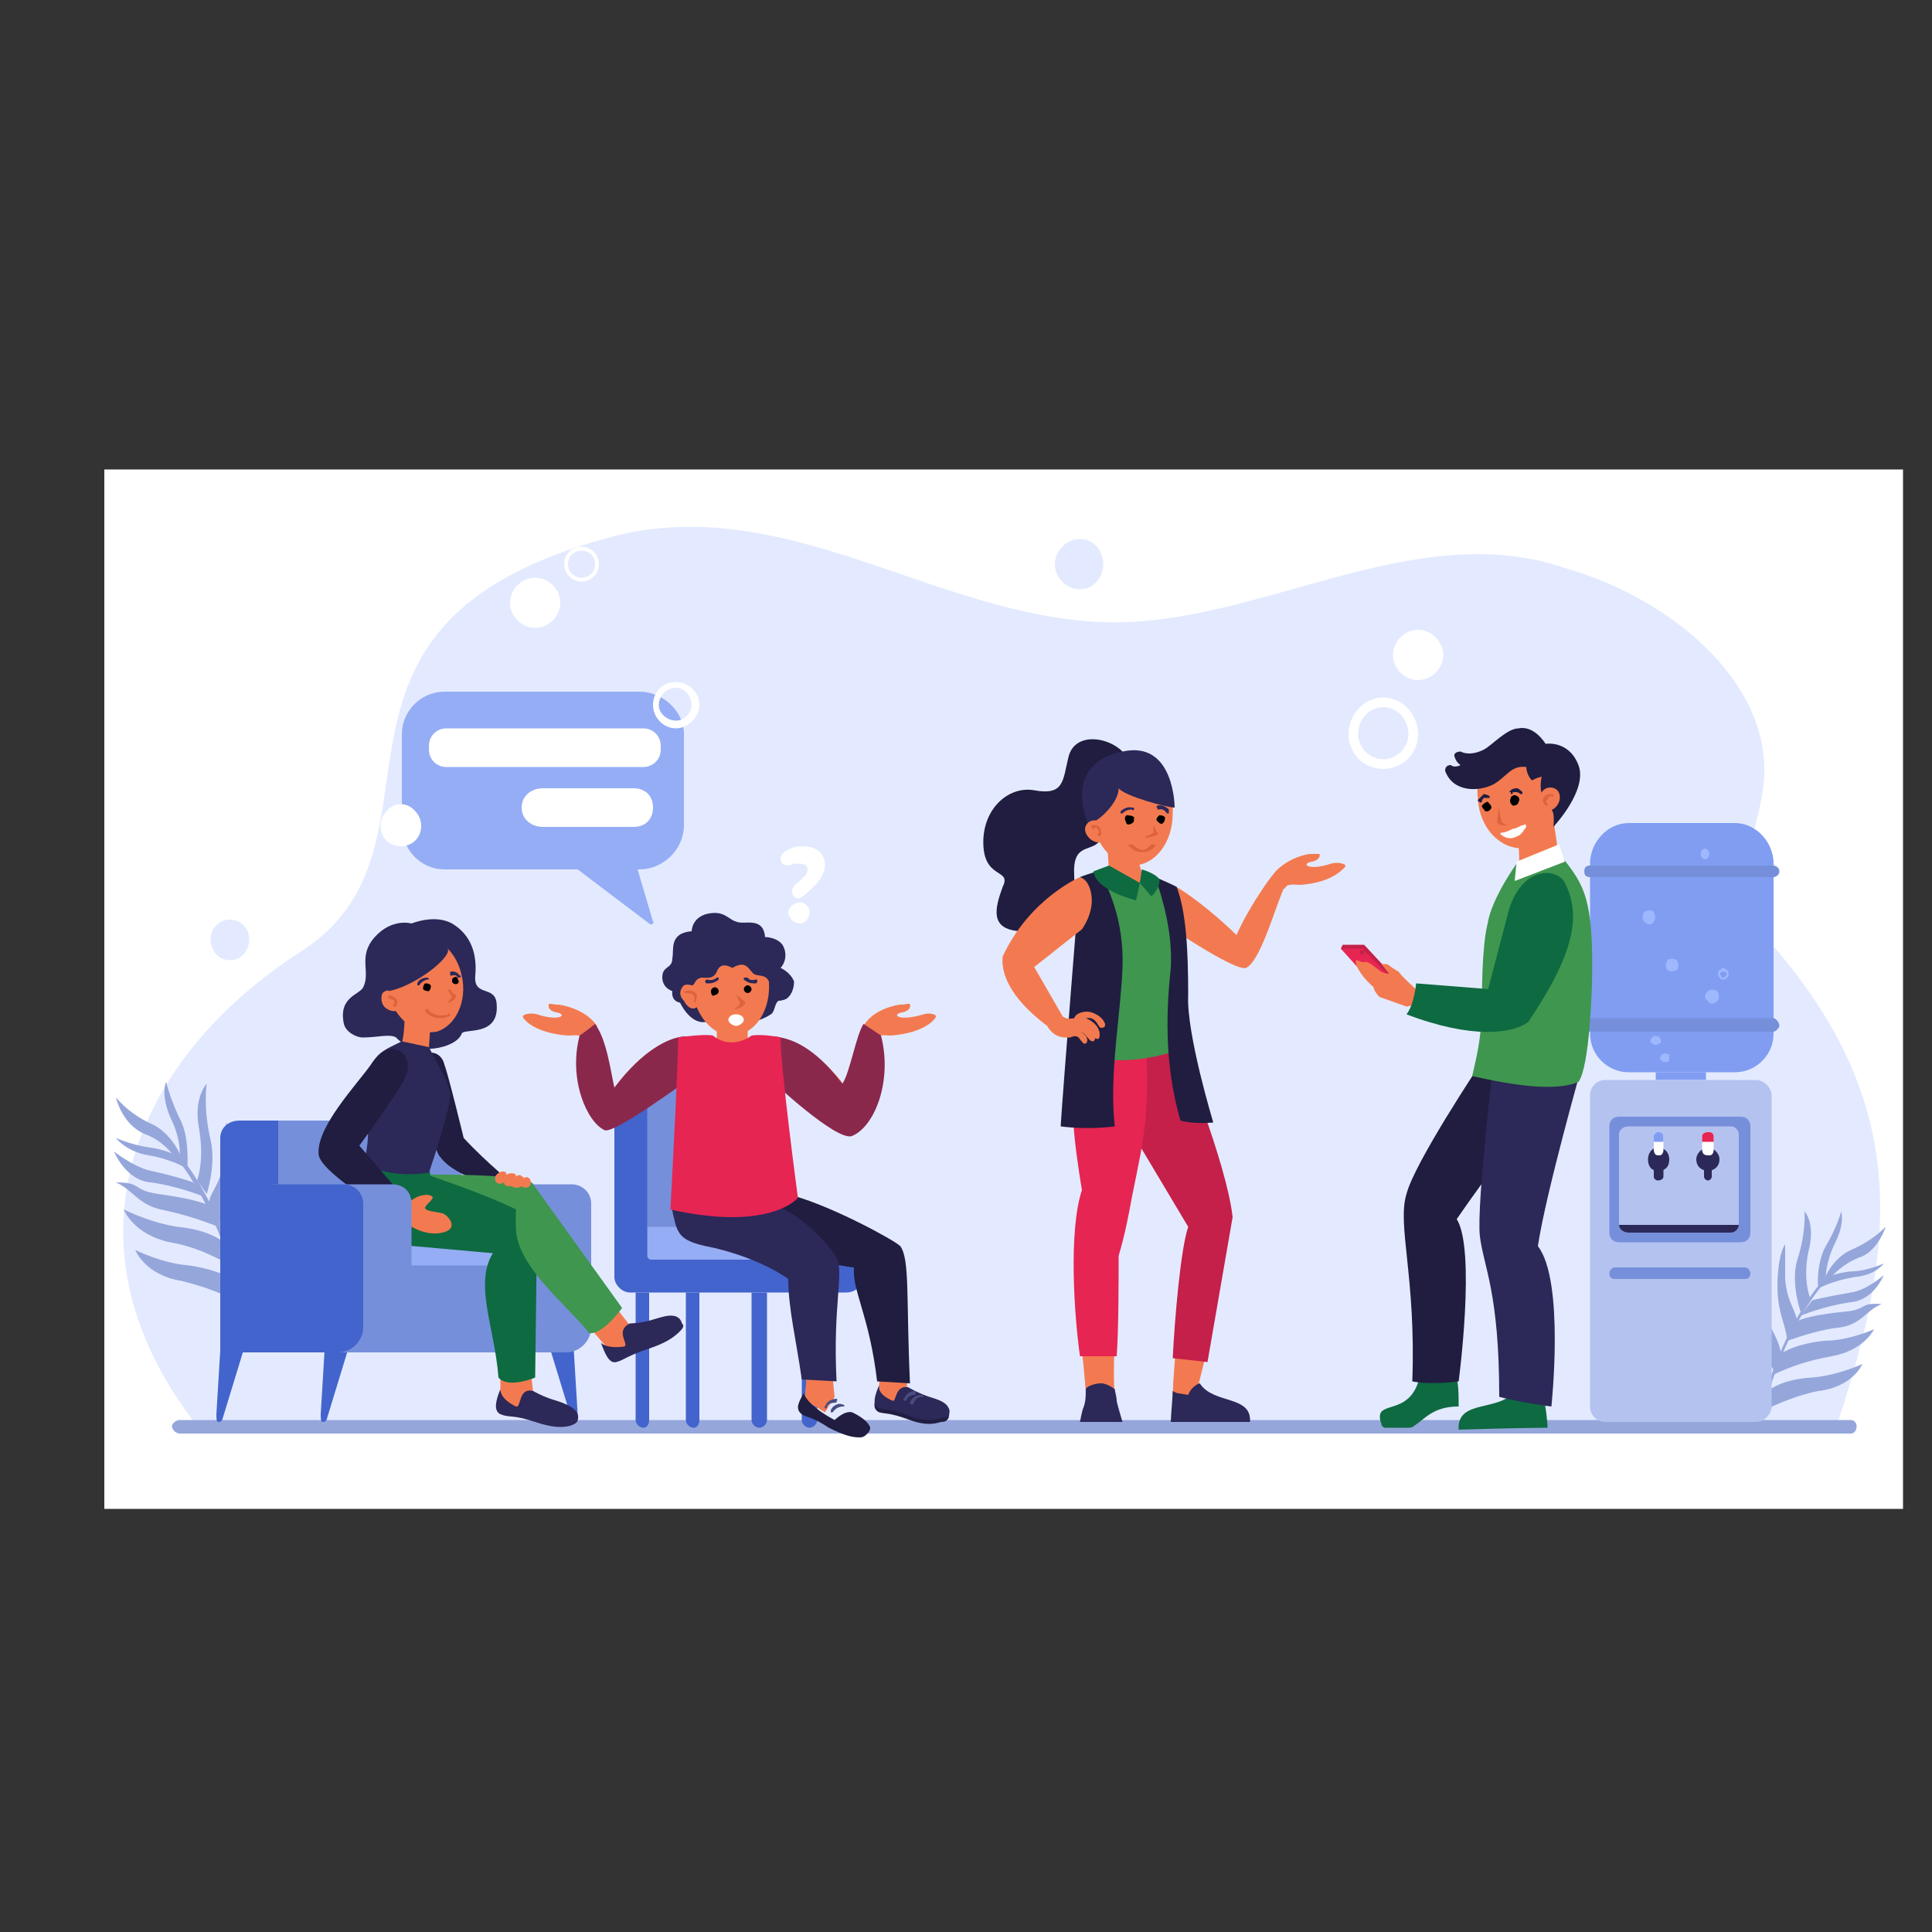 <?xml version="1.0" encoding="UTF-8"?>
<!DOCTYPE svg PUBLIC "-//W3C//DTD SVG 1.1//EN" "http://www.w3.org/Graphics/SVG/1.1/DTD/svg11.dtd">
<!-- Creator: CorelDRAW X8 -->
<svg xmlns="http://www.w3.org/2000/svg" xml:space="preserve" width="1000px" height="1000px" version="1.1" style="shape-rendering:geometricPrecision; text-rendering:geometricPrecision; image-rendering:optimizeQuality; fill-rule:evenodd; clip-rule:evenodd"
viewBox="0 0 1000 1000"
 xmlns:xlink="http://www.w3.org/1999/xlink">
 <rect x="0" y="0" width="1000" height="1000" fill="#333333" stroke="none"/>
 <defs>
  <style type="text/css">
   <![CDATA[
    .fil12 {fill:black;fill-rule:nonzero}
    .fil15 {fill:#0E6A41;fill-rule:nonzero}
    .fil8 {fill:#201D40;fill-rule:nonzero}
    .fil9 {fill:#2C2858;fill-rule:nonzero}
    .fil14 {fill:#3F964F;fill-rule:nonzero}
    .fil3 {fill:#4364CC;fill-rule:nonzero}
    .fil10 {fill:#494C7F;fill-rule:nonzero}
    .fil4 {fill:#768FDB;fill-rule:nonzero}
    .fil17 {fill:#809DF2;fill-rule:nonzero}
    .fil7 {fill:#8A284C;fill-rule:nonzero}
    .fil2 {fill:#95A6DB;fill-rule:nonzero}
    .fil5 {fill:#95ADF5;fill-rule:nonzero}
    .fil19 {fill:#9EB7FF;fill-rule:nonzero}
    .fil18 {fill:#B4C2F0;fill-rule:nonzero}
    .fil16 {fill:#C4204A;fill-rule:nonzero}
    .fil13 {fill:#DE623C;fill-rule:nonzero}
    .fil1 {fill:#E3EAFF;fill-rule:nonzero}
    .fil11 {fill:#E62552;fill-rule:nonzero}
    .fil6 {fill:#F37A50;fill-rule:nonzero}
    .fil0 {fill:white;fill-rule:nonzero}
   ]]>
  </style>
 </defs>
 <g id="Слой_x0020_1">
  <polygon class="fil0" points="54,781 985,781 985,243 54,243 "/>
  <path class="fil1" d="M102 738c-74,-95 -32,-190 53,-245 87,-55 -11,-169 161,-215 90,-24 168,41 255,44 79,3 160,-55 239,-28 53,15 107,58 103,110 -2,27 -21,58 -2,78 79,86 71,161 40,255 0,0 -849,1 -849,1z"/>
  <path class="fil2" d="M958 742l-865 0c-2,0 -4,-2 -4,-4l0 0c0,-1 2,-3 4,-3l865 0c2,0 3,2 3,3l0 0c0,2 -1,4 -3,4z"/>
  <path class="fil2" d="M934 627c0,0 6,6 2,21 -3,15 1,24 1,24l-5 7c0,0 -5,-14 -2,-26 5,-15 4,-26 4,-26z"/>
  <path class="fil2" d="M953 627c0,0 2,6 -3,16 -5,10 -5,18 -5,18l-4 5c0,0 -1,-12 4,-21 6,-10 8,-18 8,-18z"/>
  <path class="fil2" d="M924 644c0,0 -4,5 -4,22 0,13 4,19 5,27l5 -10c-1,-6 -5,-9 -6,-21 0,-11 0,-18 0,-18z"/>
  <path class="fil2" d="M886 703c0,0 -1,6 8,20 8,11 15,11 17,13l1 -6c-5,-4 -8,-3 -16,-12 -7,-9 -10,-15 -10,-15z"/>
  <path class="fil2" d="M914 657c0,0 -1,12 -1,19 1,10 7,14 9,25l-4 8c0,0 -8,-10 -9,-23 -1,-21 5,-29 5,-29z"/>
  <path class="fil2" d="M896 667c3,6 4,12 5,19 2,20 15,31 15,31l-2 6c0,0 -15,-7 -17,-24 -1,-18 -1,-32 -1,-32z"/>
  <path class="fil2" d="M930 684c0,0 4,-3 24,-5 13,-1 8,-5 20,-4 -8,3 -10,10 -21,12 -10,1 -19,4 -28,7l5 -10z"/>
  <path class="fil2" d="M970 688c0,0 -5,11 -22,14 -11,2 -21,5 -31,10l3 -10c0,0 6,-6 24,-8 13,0 26,-6 26,-6z"/>
  <path class="fil2" d="M964 706c0,0 -5,12 -23,14 -10,2 -20,6 -30,11l3 -10c0,0 6,-7 24,-8 13,-1 26,-7 26,-7z"/>
  <path class="fil2" d="M975 654c0,0 -4,6 -15,7 -12,2 -19,6 -19,6l2 -4c0,0 4,-4 16,-5 7,0 16,-4 16,-4z"/>
  <path class="fil2" d="M938 673c0,0 8,-2 20,-4 8,-1 17,-9 17,-9 0,0 -5,13 -17,14 -14,2 -26,7 -26,7l6 -8z"/>
  <path class="fil2" d="M943 665c0,0 4,-13 15,-18 7,-3 13,-7 18,-12 0,0 -4,13 -14,16 -10,4 -16,12 -16,12l-3 2z"/>
  <path class="fil2" d="M912 736l-2 0c2,-12 14,-52 35,-75l1 1c-21,23 -33,63 -34,74z"/>
  <path class="fil2" d="M107 561c0,0 -7,7 -4,23 3,17 -1,27 -1,27l5 7c0,0 5,-15 2,-28 -4,-17 -2,-29 -2,-29z"/>
  <path class="fil2" d="M86 560c0,0 -3,6 2,18 6,12 5,20 5,20l4 6c0,0 1,-14 -3,-23 -6,-12 -8,-21 -8,-21z"/>
  <path class="fil2" d="M117 581c0,0 4,5 3,23 0,15 -6,21 -6,30l-6 -11c1,-7 6,-9 8,-23 1,-12 1,-19 1,-19z"/>
  <path class="fil2" d="M156 647c0,0 0,7 -10,22 -9,11 -17,11 -19,14l-1 -8c5,-4 9,-2 18,-12 8,-10 12,-16 12,-16z"/>
  <path class="fil2" d="M128 595c0,0 0,13 -1,21 -2,11 -8,16 -10,27l4 9c0,0 8,-10 10,-24 2,-23 -3,-33 -3,-33z"/>
  <path class="fil2" d="M147 606c-4,7 -6,14 -7,21 -3,22 -19,35 -19,35l3 6c0,0 17,-8 19,-26 3,-20 4,-36 4,-36z"/>
  <path class="fil2" d="M108 624c0,0 -4,-3 -26,-6 -14,-2 -8,-6 -22,-6 9,4 11,11 23,14 10,2 20,5 30,9l-5 -11z"/>
  <path class="fil2" d="M64 626c0,0 5,13 24,17 12,2 23,7 33,13l-3 -11c0,0 -6,-8 -26,-10 -14,-2 -28,-9 -28,-9z"/>
  <path class="fil2" d="M70 647c0,0 5,13 24,16 12,3 23,7 33,13l-3 -11c0,0 -6,-7 -26,-10 -14,-1 -28,-8 -28,-8z"/>
  <path class="fil2" d="M60 589c0,0 5,7 17,9 12,2 20,7 20,7l-2 -4c0,0 -4,-5 -17,-7 -9,-1 -18,-5 -18,-5z"/>
  <path class="fil2" d="M100 612c0,0 -8,-3 -22,-6 -9,-2 -19,-10 -19,-10 0,0 6,15 19,16 15,2 29,8 29,8l-7 -8z"/>
  <path class="fil2" d="M95 602c0,0 -4,-14 -16,-20 -7,-3 -14,-8 -19,-14 0,0 3,14 15,19 11,4 16,13 16,13l4 2z"/>
  <path class="fil2" d="M126 683l2 -1c-1,-13 -13,-57 -35,-84l-2 1c22,27 34,71 35,84z"/>
  <path class="fil3" d="M419 739l0 0c2,0 4,-2 4,-4l0 -66 -8 0 0 66c0,2 2,4 4,4z"/>
  <path class="fil3" d="M393 739l0 0c2,0 4,-2 4,-4l0 -66 -8 0 0 66c0,2 2,4 4,4z"/>
  <path class="fil3" d="M359 739l0 0c2,0 3,-2 3,-4l0 -66 -7 0 0 66c0,2 2,4 4,4z"/>
  <path class="fil3" d="M333 739l0 0c2,0 3,-2 3,-4l0 -66 -7 0 0 66c0,2 2,4 4,4z"/>
  <polygon class="fil4" points="326,653 365,653 365,561 326,561 "/>
  <path class="fil5" d="M447 662l-112 0 0 -27 96 0c9,0 16,7 16,16l0 11z"/>
  <path class="fil3" d="M335 570l0 80c0,1 1,2 2,2l101 0c5,0 9,4 9,9l0 0c0,4 -4,8 -9,8l-112 0c-4,0 -8,-4 -8,-8l0 -91c0,-5 4,-9 8,-9l0 0c5,0 9,4 9,9z"/>
  <polygon class="fil6" points="371,543 387,543 387,533 371,533 "/>
  <path class="fil6" d="M302 534c3,-2 6,-4 6,-4 4,6 6,27 10,33 15,-20 28,-25 33,-26 0,0 9,-3 12,6 2,8 -7,13 -7,13 0,0 -38,27 -43,24 -9,-3 -17,-23 -11,-46z"/>
  <path class="fil6" d="M294 536c3,0 7,-1 8,2l6 -3 1 -4c-6,-9 -19,-11 -20,-11 -3,0 -5,-1 -5,0 0,0 -1,3 4,4 6,1 2,5 -10,1 -3,-1 -9,0 -7,2 2,3 9,8 23,9z"/>
  <path class="fil7" d="M300 536c3,-2 8,-6 8,-6 6,8 8,24 10,33 15,-20 28,-25 33,-26 0,0 9,-3 12,6 2,8 -7,16 -7,16 0,0 -38,28 -43,26 -9,-4 -19,-26 -13,-49z"/>
  <path class="fil6" d="M453 534c-3,-2 -6,-4 -6,-4 -4,6 -6,27 -9,33 -15,-20 -29,-25 -34,-26 0,0 -9,-3 -12,6 -2,8 7,13 7,13 0,0 38,27 44,24 8,-3 17,-23 10,-46z"/>
  <path class="fil6" d="M461 536c-3,0 -7,-1 -8,2l-6 -3 0 -4c5,-9 18,-11 19,-11 3,0 5,-1 5,0 0,0 1,3 -4,4 -6,1 -2,5 11,1 3,-1 8,0 6,2 -2,3 -9,8 -23,9z"/>
  <path class="fil7" d="M456 536c-3,-2 -9,-6 -9,-6 -4,6 -7,25 -11,31 -15,-20 -27,-23 -32,-24 0,0 -9,-3 -12,6 -2,8 7,16 7,16 0,0 34,32 42,29 12,-5 21,-29 15,-52z"/>
  <path class="fil6" d="M455 718l3 11 11 -8c0,0 1,-8 1,-12l-14 -1c-1,5 -1,10 -1,10z"/>
  <path class="fil8" d="M473 730c0,0 3,-5 7,-5 0,0 8,1 11,4 1,1 0,4 0,5 -1,1 -1,2 -4,2 -3,1 -8,2 -16,-1 -11,-4 -12,-3 -16,-4 -4,-2 -2,-6 -1,-11 0,0 3,6 19,10z"/>
  <path class="fil9" d="M470 718c0,0 5,3 11,5 3,1 12,3 10,9 0,1 -1,2 -4,2 -3,1 -8,2 -16,-1 -10,-4 -12,-3 -16,-4 -4,-2 -2,-7 0,-12l0 0c0,2 0,5 7,8 2,1 1,-8 8,-7z"/>
  <path class="fil10" d="M468 725c1,0 1,0 1,0 1,-3 4,-3 4,-3 1,0 1,-1 1,-1 0,-1 0,-1 -1,-1 -1,0 -4,1 -5,4 -1,0 0,1 0,1 0,0 0,0 0,0z"/>
  <path class="fil10" d="M472 727c0,0 1,0 1,-1 1,-3 4,-3 4,-3 0,0 1,0 1,0 0,-1 -1,-1 -1,-1 -2,0 -5,1 -6,4 0,0 0,1 1,1 0,0 0,0 0,0z"/>
  <path class="fil8" d="M411 619c21,6 52,23 55,26 5,7 3,27 5,71l-17 -1c-4,-34 -13,-47 -12,-59 0,0 -17,-1 -41,-13 -11,-5 -24,-12 -19,-23 4,-8 9,-7 29,-1z"/>
  <path class="fil6" d="M417 725l10 6 5 -8c0,0 -1,-8 -1,-13l-14 1c1,5 -1,10 0,14z"/>
  <path class="fil9" d="M388 620c25,3 43,27 45,31 4,8 -2,24 0,64l-18 -1c-3,-21 -7,-37 -7,-52 0,0 -13,-10 -38,-16 -15,-3 -19,-5 -21,-15 -1,-3 -2,-10 -1,-12 6,-7 24,-2 40,1z"/>
  <path class="fil8" d="M432 735c0,0 5,-5 9,-4 0,0 7,3 9,7 1,1 0,3 -1,4 -1,1 -2,2 -4,2 -4,0 -8,-1 -16,-5 -9,-6 -11,-5 -14,-7 -4,-3 -1,-7 1,-11 0,0 1,6 16,14z"/>
  <path class="fil10" d="M427 729c1,0 1,0 1,-1 1,-2 4,-2 5,-2 0,0 0,0 0,-1 1,0 0,-1 0,-1 -2,0 -5,1 -6,4 -1,0 0,0 0,1 0,0 0,0 0,0z"/>
  <path class="fil10" d="M431 731c0,0 0,0 0,0 2,-3 5,-3 5,-3 0,0 1,0 1,0 0,-1 0,-1 -1,-1 -1,-1 -5,0 -6,3 0,0 0,1 0,1 0,0 1,0 1,0z"/>
  <path class="fil11" d="M351 537c0,0 13,-2 18,-1 10,8 20,0 20,0 6,-1 15,1 15,1 0,16 9,83 9,83 0,0 -8,10 -34,10 -16,0 -32,-4 -32,-4 0,0 4,-73 4,-89z"/>
  <path class="fil9" d="M365 529c-8,1 -13,-10 -13,-10 -5,-1 -4,-6 -4,-6 -3,-1 -6,-4 -5,-9 1,-4 5,-3 5,-8 1,-4 -2,-13 10,-14 0,0 0,-7 8,-9 9,-2 11,3 15,4 4,2 14,-3 15,8 0,0 6,0 9,4 3,5 1,10 -1,12 0,0 5,2 7,7 0,3 -1,7 -4,9 -2,1 -4,1 -4,1 -2,1 -2,6 -4,7 -3,2 -6,3 -9,4l-25 0z"/>
  <path class="fil6" d="M398 508c1,15 -7,27 -18,28 -11,1 -21,-11 -22,-26 -1,-14 8,-24 19,-25 11,-1 20,8 21,23z"/>
  <path class="fil12" d="M370 515c-1,1 -2,0 -2,-2 0,-1 1,-2 2,-2 1,0 2,1 2,2 0,1 -1,2 -2,2z"/>
  <path class="fil12" d="M387 514c-1,0 -2,-1 -2,-2 0,-1 1,-2 2,-2 1,0 2,1 2,2 0,1 -1,2 -2,2z"/>
  <path class="fil13" d="M381 515c3,2 4,3 5,4 -1,2 -5,4 -6,3 3,-1 3,-3 3,-3l-2 -4z"/>
  <path class="fil6" d="M362 513c2,3 2,7 -1,8 -2,2 -5,1 -7,-3 -3,-3 -2,-6 0,-8 2,-1 6,0 8,3z"/>
  <path class="fil13" d="M360 519c0,0 0,0 0,0 -1,0 -1,-1 -1,-1 1,-1 0,-2 0,-3 -1,-1 -3,-1 -4,-1 0,0 -1,0 -1,-1 0,0 1,0 1,0 2,-1 4,0 5,1 1,1 1,2 0,4 0,1 0,1 0,1z"/>
  <path class="fil9" d="M351 500l24 -20 27 13 -3 19c-1,-9 -6,-6 -9,-8 -3,-3 -4,-7 -11,-3 0,0 -6,-4 -8,2 -2,4 -5,3 -8,3 -4,1 -3,4 -5,4l-7 -10z"/>
  <path class="fil9" d="M390 509c-3,0 -5,-2 -5,-2 0,0 0,-1 0,-1 1,0 1,0 2,0 0,0 1,2 4,1 1,0 1,0 1,1 0,0 0,1 -1,1 0,0 -1,0 -1,0z"/>
  <path class="fil9" d="M367 509c3,0 5,-2 5,-2 0,0 0,-1 0,-1 0,0 -1,0 -1,0 0,0 -2,2 -5,1 0,0 -1,0 -1,1 0,0 0,1 1,1 0,0 1,0 1,0z"/>
  <path class="fil0" d="M385 528c0,1 -2,3 -4,3 -2,0 -4,-2 -4,-3 0,-2 2,-3 4,-3 2,0 4,1 4,3z"/>
  <path class="fil3" d="M285 699l11 36c0,1 1,1 1,1l0 0c1,0 2,-2 2,-4l-2 -33 -12 0z"/>
  <path class="fil3" d="M180 699l-11 36c-1,1 -1,1 -2,1l0 0c-1,0 -1,-2 -1,-4l2 -33 12 0z"/>
  <path class="fil3" d="M126 699l-11 36c-1,1 -1,1 -2,1l0 0c-1,0 -1,-2 -1,-4l2 -33 12 0z"/>
  <path class="fil4" d="M191 700l102 0c7,0 13,-6 13,-13l0 -64c0,-6 -5,-10 -10,-10l-105 0 0 87z"/>
  <path class="fil3" d="M166 700l102 0c7,0 12,-6 12,-13l0 -64c0,-6 -4,-10 -10,-10l-104 0 0 87z"/>
  <path class="fil4" d="M144 635l95 0 0 -45c0,-6 -4,-10 -9,-10l-86 0 0 55z"/>
  <path class="fil5" d="M134 633l135 0c6,0 12,5 12,12l0 13 -147 0 0 -25z"/>
  <polygon class="fil4" points="134,700 281,700 281,655 134,655 "/>
  <path class="fil3" d="M114 635l30 0 0 -55 -20 0c-6,0 -10,4 -10,9l0 46z"/>
  <path class="fil6" d="M306 688l6 7c0,0 5,7 11,4 6,-3 3,-13 3,-13l-7 -9 -13 11z"/>
  <path class="fil9" d="M326 685c0,0 6,0 12,-2 4,-1 13,-5 15,2 1,1 1,2 -1,4 -3,3 -7,6 -16,9 -12,4 -13,6 -17,7 -4,1 -6,-5 -8,-10l0 0c1,1 4,3 12,2 3,-1 -5,-8 3,-12z"/>
  <path class="fil6" d="M259 714l0 6c0,0 0,8 7,9 6,1 10,-8 10,-8l-1 -9 -16 2z"/>
  <path class="fil8" d="M240 589c-4,-1 -13,9 -12,10 8,11 35,17 35,17l4 -2c0,0 -15,-12 -27,-25z"/>
  <path class="fil8" d="M216 557c1,9 9,40 12,42l12 -10c0,0 -8,-33 -10,-38 -2,-9 -15,-9 -14,6z"/>
  <path class="fil9" d="M246 505c1,-11 -2,-21 -12,-27 -9,-5 -21,0 -21,0l0 0c0,0 -10,-3 -19,7 -9,10 -2,18 -6,26 -2,4 -13,5 -10,19 1,4 6,7 10,7 7,0 14,-2 17,0 9,10 31,6 34,-2 1,-3 20,2 18,-16 -1,-9 -12,-3 -11,-14z"/>
  <path class="fil6" d="M223 529c0,0 -1,11 -1,15l-16 1c5,-8 3,-28 3,-28l14 12z"/>
  <path class="fil6" d="M201 514c3,13 14,22 25,20 10,-3 16,-16 13,-29 -3,-14 -14,-22 -25,-20 -10,3 -16,16 -13,29z"/>
  <path class="fil12" d="M234 508c0,1 2,2 3,1 0,0 1,-1 0,-2 0,-1 -1,-2 -2,-1 -1,0 -1,1 -1,2z"/>
  <path class="fil12" d="M219 512c1,1 2,1 3,1 1,-1 1,-2 1,-3 -1,-1 -2,-1 -3,-1 -1,1 -1,2 -1,3z"/>
  <path class="fil9" d="M217 510c0,0 0,0 0,0 1,-2 4,-3 4,-3 0,0 1,0 1,0 0,-1 -1,-1 -1,-1 0,0 -4,0 -5,3 0,1 0,1 0,1 1,0 1,0 1,0z"/>
  <path class="fil9" d="M238 506c0,0 0,0 0,0 1,-1 1,-1 0,-1 -2,-3 -5,-2 -5,-2 0,0 0,1 0,1 0,1 0,1 1,1 0,0 2,-1 3,1 0,0 1,0 1,0z"/>
  <path class="fil13" d="M233 512c1,2 2,3 3,3 0,0 0,1 0,1 -1,2 -3,3 -5,3 0,1 0,0 0,0 2,-1 2,-2 3,-3 0,0 0,0 0,0 -1,-1 -1,-2 -2,-3 0,-1 1,-1 1,-1z"/>
  <path class="fil6" d="M206 514c2,2 3,5 2,7 -2,3 -5,3 -8,1 -3,-2 -3,-6 -2,-8 2,-2 5,-2 8,0z"/>
  <path class="fil13" d="M204 521c1,0 1,0 1,0 1,-2 1,-3 0,-4 -1,-1 -3,-2 -4,-2 0,1 0,1 0,1 0,1 0,1 1,1 0,0 1,0 2,1 0,0 0,1 0,2 -1,0 -1,1 0,1 0,0 0,0 0,0z"/>
  <path class="fil13" d="M228 527c-5,0 -8,-3 -8,-4 0,0 0,0 1,-1 0,0 0,0 1,1 0,0 3,4 10,2 0,-1 1,0 1,0 0,1 0,1 -1,1 -1,1 -3,1 -4,1z"/>
  <path class="fil9" d="M201 513c12,-2 30,-15 31,-21 -2,-8 -15,-12 -23,-8 -7,3 -14,19 -8,29z"/>
  <path class="fil14" d="M211 638l64 -2c0,0 3,-16 1,-23 -2,-6 -61,-5 -61,-5l-4 30z"/>
  <path class="fil15" d="M193 597c-2,4 -9,16 -8,26 1,10 8,19 19,18 0,0 23,-12 18,-38 0,0 -12,-5 -29,-6z"/>
  <path class="fil15" d="M203 644l56 5c0,0 19,-8 19,-15 0,-7 -57,-26 -57,-26 -33,-10 -44,32 -18,36z"/>
  <path class="fil15" d="M278 634l-1 79c0,0 -14,6 -19,0 -2,-27 -14,-51 -1,-67 16,-22 21,-12 21,-12z"/>
  <path class="fil14" d="M276 613l46 64c0,0 -10,14 -17,13 -13,-16 -38,-35 -38,-55 -1,-27 9,-22 9,-22z"/>
  <path class="fil6" d="M229 628c-4,-1 -9,-1 -9,-3 1,-2 3,-3 4,-5 0,-2 -7,-3 -13,3l-1 -1 -4 6 1 1c3,6 14,11 22,9 9,-2 3,-9 0,-10z"/>
  <path class="fil9" d="M208 539l14 3c5,10 11,19 11,25 0,8 -11,40 -11,40 -14,2 -25,0 -34,-5 7,-20 -4,-43 8,-56 3,-3 8,-5 12,-7z"/>
  <path class="fil6" d="M270 614c0,0 0,0 0,-1 0,0 0,1 0,1 -2,1 -4,1 -5,0 0,0 0,0 -1,0 -1,0 -2,0 -3,-1 0,0 0,0 0,-1 -2,1 -3,1 -4,0 -1,-1 -1,-3 0,-4 2,-2 4,-2 5,-1 0,1 0,1 0,1 2,-1 4,-1 5,0 0,0 0,0 0,1 1,-1 3,-1 3,0 1,0 1,0 1,1 1,-1 2,-1 3,0 1,1 1,3 0,4 -1,1 -3,1 -4,0z"/>
  <path class="fil8" d="M192 551c-7,10 -29,33 -27,47 2,10 40,32 40,32l6 -8 -25 -29c0,0 22,-30 24,-36 5,-11 -8,-22 -18,-6z"/>
  <path class="fil9" d="M276 720c0,0 5,3 12,5 3,1 13,4 11,10 0,1 -1,2 -4,3 -4,1 -9,1 -18,-2 -12,-4 -13,-2 -18,-4 -4,-2 -2,-8 0,-13l0 0c0,1 0,5 8,9 3,1 1,-10 9,-8z"/>
  <path class="fil4" d="M140 700l60 0c7,0 13,-6 13,-13l0 -64c0,-6 -4,-10 -10,-10l-63 0 0 87z"/>
  <path class="fil3" d="M114 700l61 0c7,0 13,-6 13,-13l0 -64c0,-6 -5,-10 -10,-10l-64 0 0 87z"/>
  <path class="fil5" d="M230 358l101 0c12,0 23,10 23,22l0 47c0,13 -11,23 -23,23l-1 0 8 27c1,1 -1,2 -2,1l-37 -28 -69 0c-12,0 -22,-10 -22,-23l0 -47c0,-12 10,-22 22,-22z"/>
  <path class="fil0" d="M231 397l102 0c5,0 9,-4 9,-9l0 -2c0,-5 -4,-9 -9,-9l-102 0c-5,0 -9,4 -9,9l0 2c0,5 4,9 9,9z"/>
  <path class="fil0" d="M281 428l47 0c6,0 10,-4 10,-10l0 0c0,-6 -4,-10 -10,-10l-47 0c-6,0 -11,4 -11,10l0 0c0,6 5,10 11,10z"/>
  <path class="fil0" d="M414 478c-3,0 -6,-3 -6,-6 0,-2 3,-5 6,-5 3,0 5,3 5,5 0,3 -2,6 -5,6zm-8 -37c3,-2 6,-3 9,-3 8,0 12,4 12,10 0,3 -2,7 -5,10 -4,4 -7,7 -9,7 -2,0 -3,-2 -3,-4 0,-1 1,-3 4,-5 0,0 0,0 0,0 3,-3 4,-4 4,-6 0,-2 -2,-3 -4,-3 -1,0 -2,0 -3,0 -2,1 -3,1 -3,1 -2,0 -4,-1 -4,-4 0,-1 1,-2 2,-3z"/>
  <path class="fil0" d="M716 366c-7,0 -13,6 -13,14 0,7 6,13 13,13 7,0 13,-6 13,-13 0,-8 -6,-14 -13,-14zm0 32c-10,0 -18,-8 -18,-18 0,-10 8,-19 18,-19 10,0 18,9 18,19 0,10 -8,18 -18,18z"/>
  <path class="fil0" d="M350 356c-5,0 -9,4 -9,9 0,4 4,8 9,8 4,0 8,-4 8,-8 0,-5 -4,-9 -8,-9zm0 21c-7,0 -12,-6 -12,-12 0,-7 5,-12 12,-12 6,0 12,5 12,12 0,6 -6,12 -12,12z"/>
  <path class="fil0" d="M301 285c-4,0 -7,3 -7,7 0,4 3,7 7,7 4,0 7,-3 7,-7 0,-4 -3,-7 -7,-7zm0 16c-5,0 -9,-4 -9,-9 0,-5 4,-9 9,-9 5,0 9,4 9,9 0,5 -4,9 -9,9z"/>
  <path class="fil1" d="M571 292c0,7 -5,13 -12,13 -7,0 -13,-6 -13,-13 0,-7 6,-13 13,-13 7,0 12,6 12,13z"/>
  <path class="fil0" d="M747 339c0,7 -6,13 -13,13 -7,0 -13,-6 -13,-13 0,-7 6,-13 13,-13 7,0 13,6 13,13z"/>
  <path class="fil0" d="M290 312c0,7 -6,13 -13,13 -7,0 -13,-6 -13,-13 0,-7 6,-13 13,-13 7,0 13,6 13,13z"/>
  <path class="fil0" d="M215 435c-4,4 -11,4 -15,0 -4,-4 -4,-11 0,-15 4,-5 11,-5 15,0 4,4 4,11 0,15z"/>
  <path class="fil1" d="M129 486c0,6 -4,11 -10,11 -6,0 -10,-5 -10,-11 0,-5 4,-10 10,-10 6,0 10,5 10,10z"/>
  <path class="fil6" d="M665 459c-5,-5 -2,-10 -2,-10 -2,-1 -17,21 -23,35 -11,-11 -30,-26 -36,-27 0,0 -7,-2 -9,7 -2,7 6,13 6,13 0,0 38,26 44,24 8,-4 16,-35 20,-42z"/>
  <path class="fil6" d="M673 458c-3,0 -7,-1 -8,2l-6 -3 0 -4c5,-8 17,-11 19,-11 3,0 4,0 5,0 0,0 1,3 -4,4 -6,1 -2,5 10,1 3,-1 9,0 7,2 -3,3 -9,8 -23,9z"/>
  <path class="fil8" d="M581 389c-8,-8 -25,-10 -28,3 -3,12 -2,20 -18,17 -12,-2 -25,8 -26,25 -1,22 15,15 10,25 -4,11 -7,22 9,23 16,1 29,-11 28,-29 -1,-18 10,-11 14,-19 6,-13 11,-45 11,-45z"/>
  <path class="fil6" d="M619 722l7 -28 -17 -2c-1,13 -2,26 -2,30l12 0z"/>
  <path class="fil6" d="M577 692l-18 0c1,4 3,28 3,28 2,3 15,3 15,1 -1,-5 0,-29 0,-29z"/>
  <path class="fil16" d="M607 703l18 2 13 -75c-3,-28 -28,-89 -28,-89l-28 10 -1 27 34 57c-4,12 -7,48 -8,68z"/>
  <path class="fil11" d="M593 543c0,-2 0,-2 -1,-3l-28 -8 -6 7c-6,22 -2,53 2,77 -7,21 -4,65 -1,86l19 0c1,-14 1,-39 1,-52l0 0c3,-10 5,-20 7,-31 3,-15 6,-28 7,-41 1,-12 1,-25 0,-35z"/>
  <path class="fil6" d="M566 421c-1,14 9,26 20,27 12,0 21,-12 21,-27 1,-15 -9,-27 -20,-27 -12,0 -21,12 -21,27z"/>
  <path class="fil6" d="M573 435l16 10c0,0 2,7 3,9 1,5 -5,7 -10,4 -5,-3 -8,-7 -8,-7l-1 -16z"/>
  <path class="fil9" d="M608 418c-4,0 -26,-6 -29,-10 0,9 -14,20 -16,18 -7,-18 -2,-33 18,-37 27,-6 27,29 27,29z"/>
  <path class="fil12" d="M583 426c0,1 2,1 3,0 1,0 1,-2 1,-3 -1,-1 -3,-1 -4,-1 -1,1 -1,2 0,4z"/>
  <path class="fil12" d="M599 425c1,1 2,2 3,1 1,-1 1,-2 1,-3 -1,-1 -2,-1 -3,-1 -1,1 -2,2 -1,3z"/>
  <path class="fil9" d="M605 421c0,0 0,0 0,0 0,-1 0,-1 0,-2 -3,-3 -6,-2 -6,-2 0,0 -1,1 0,1 0,1 0,1 1,1 0,0 2,-1 4,2 0,0 1,0 1,0z"/>
  <path class="fil9" d="M580 421c0,0 0,0 0,0 0,0 0,-1 0,-1 3,-3 6,-2 6,-2 1,0 1,0 1,1 0,0 -1,1 -1,0 -1,0 -3,0 -5,2 0,0 0,0 -1,0z"/>
  <path class="fil13" d="M597 427c1,1 1,3 2,4 1,0 0,1 0,1 -1,1 -4,1 -6,2 0,0 0,-1 0,-1 2,-1 3,-1 4,-2 0,0 0,0 0,-1 0,0 0,-2 0,-3 0,0 0,0 0,0z"/>
  <path class="fil6" d="M571 427c2,2 3,6 1,8 -2,2 -6,1 -8,-1 -3,-3 -3,-6 -1,-8 2,-2 6,-2 8,1z"/>
  <path class="fil13" d="M569 433c0,0 1,-1 1,-1 0,-1 0,-3 -1,-4 -1,-1 -2,-1 -4,-1 0,0 0,1 0,1 0,1 1,1 1,1 1,-1 2,-1 2,0 1,1 1,2 0,3 0,0 0,0 1,1 0,0 0,0 0,0z"/>
  <path class="fil14" d="M611 543c-29,11 -55,3 -55,3 0,-4 0,-16 6,-30 -2,-11 -1,-28 -2,-35 4,-18 2,-19 -1,-27l11 -4 20 7 1 -4c0,0 13,3 15,5l5 19 -1 41c0,0 0,23 1,25z"/>
  <path class="fil13" d="M592 441c-1,0 -1,0 -2,0 -3,0 -5,-3 -6,-3 0,0 0,-1 1,-1 0,0 1,0 1,0l0 0c0,0 2,2 5,3 2,0 3,-1 5,-3 1,0 1,0 2,0 0,1 0,1 -1,2 -1,1 -3,2 -5,2z"/>
  <path class="fil9" d="M615 722c2,-5 6,-6 6,-6 7,11 27,6 26,20 -29,0 -41,0 -41,0 0,-3 1,-13 1,-16l2 1 6 1z"/>
  <path class="fil9" d="M581 736c0,0 -3,-10 -3,-11 0,-2 -1,-5 -1,-6 0,0 -4,-3 -7,-3 -4,0 -8,2 -8,3 0,3 0,6 -1,9 -1,2 -2,8 -2,8l22 0z"/>
  <path class="fil8" d="M569 451c4,7 13,25 12,50 -1,25 -7,55 -4,82 -15,2 -28,0 -28,0 1,-17 10,-129 10,-129 5,-2 10,-3 10,-3z"/>
  <path class="fil6" d="M559 454c0,0 -26,11 -40,41 8,12 17,5 17,5l24 -19c0,0 6,-8 5,-17 -1,-9 -6,-10 -6,-10z"/>
  <path class="fil6" d="M550 526l-15 -26c0,0 -2,-10 -16,-5 -1,8 3,21 23,36 4,-2 8,-5 8,-5z"/>
  <path class="fil6" d="M542 531c4,7 10,6 12,6 2,-1 4,-1 5,1 1,1 2,3 3,2 2,-1 0,-6 -4,-6 0,0 3,0 4,2 2,2 2,3 4,3 0,0 1,-1 1,-2 0,1 2,1 2,0 1,-4 -2,-8 -7,-10 6,-1 6,5 8,5 2,0 2,-1 2,-2 -1,-3 -4,-5 -7,-6 -3,-1 -8,0 -9,3 0,0 -4,1 -6,-1l-8 5z"/>
  <path class="fil15" d="M574 448l-8 3c1,10 22,15 22,15l2 -9 -16 -9z"/>
  <path class="fil8" d="M598 454c4,12 9,29 8,47 -2,19 -4,48 5,79 7,2 17,1 17,1 0,0 -14,-46 -13,-66 0,-23 -1,-43 -6,-56 -4,-2 -11,-5 -11,-5z"/>
  <path class="fil15" d="M590 457l6 7c0,0 5,-5 4,-9 -2,-3 -9,-5 -9,-5l-1 7z"/>
  <path class="fil17" d="M843 555l55 0c11,0 20,-9 20,-20l0 -88c0,-11 -9,-21 -20,-21l-55 0c-11,0 -20,10 -20,21l0 88c0,11 9,20 20,20z"/>
  <path class="fil4" d="M823 454l95 0c1,0 3,-1 3,-3l0 0c0,-2 -2,-3 -3,-3l-95 0c-2,0 -3,1 -3,3l0 0c0,2 1,3 3,3z"/>
  <path class="fil4" d="M823 534l95 0c1,0 3,-2 3,-3l0 0c0,-2 -2,-4 -3,-4l-95 0c-2,0 -3,2 -3,4l0 0c0,1 1,3 3,3z"/>
  <polygon class="fil17" points="857,559 883,559 883,555 857,555 "/>
  <path class="fil18" d="M831 736l78 0c4,0 8,-4 8,-8l0 -161c0,-4 -4,-8 -8,-8l-78 0c-5,0 -8,4 -8,8l0 161c0,4 3,8 8,8z"/>
  <path class="fil4" d="M838 643l63 0c3,0 5,-2 5,-5l0 -55c0,-3 -2,-5 -5,-5l-63 0c-3,0 -5,2 -5,5l0 55c0,3 2,5 5,5z"/>
  <path class="fil18" d="M838 587l0 47c0,2 2,4 5,4l53 0c2,0 4,-2 4,-4l0 -47c0,-2 -2,-4 -4,-4l-53 0c-3,0 -5,2 -5,4z"/>
  <path class="fil9" d="M878 600c0,4 3,6 6,6 3,0 6,-2 6,-6 0,-3 -3,-6 -6,-6 -3,0 -6,3 -6,6z"/>
  <path class="fil9" d="M884 611l0 0c1,0 2,-1 2,-2l0 -5c0,-1 -1,-2 -2,-2l0 0c-1,0 -2,1 -2,2l0 5c0,1 1,2 2,2z"/>
  <path class="fil0" d="M881 588l0 7c0,2 1,3 3,3l1 0c1,0 2,-1 2,-3l0 -7c0,-1 -1,-2 -2,-2l-1 0c-2,0 -3,1 -3,2z"/>
  <path class="fil11" d="M881 588l0 3 6 0 0 -3c0,-1 -1,-2 -2,-2l-1 0c-2,0 -3,1 -3,2z"/>
  <path class="fil9" d="M853 600c0,4 2,6 5,6 4,0 6,-2 6,-6 0,-3 -2,-6 -6,-6 -3,0 -5,3 -5,6z"/>
  <path class="fil9" d="M858 611l0 0c2,0 3,-1 3,-2l0 -5c0,-1 -1,-2 -3,-2l0 0c-1,0 -2,1 -2,2l0 5c0,1 1,2 2,2z"/>
  <path class="fil0" d="M856 588l0 7c0,2 1,3 2,3l1 0c1,0 2,-1 2,-3l0 -7c0,-1 -1,-2 -2,-2l-1 0c-1,0 -2,1 -2,2z"/>
  <path class="fil17" d="M856 588l0 3 5 0 0 -3c0,-1 -1,-2 -2,-2l-1 0c-1,0 -2,1 -2,2z"/>
  <path class="fil9" d="M838 634c0,2 2,4 5,4l53 0c2,0 4,-2 4,-4l-62 0z"/>
  <path class="fil4" d="M836 662l67 0c2,0 3,-1 3,-3l0 0c0,-1 -1,-3 -3,-3l-67 0c-2,0 -3,2 -3,3l0 0c0,2 1,3 3,3z"/>
  <path class="fil19" d="M884 513c-2,2 -2,4 0,5 1,2 3,2 5,0 1,-1 1,-3 0,-5 -2,-1 -4,-1 -5,0z"/>
  <path class="fil19" d="M892 501c-1,0 -1,1 -2,1 -1,1 -1,3 0,4 1,1 1,1 2,1 1,0 1,0 2,-1 1,-1 1,-3 0,-4 -1,0 -1,-1 -2,-1l0 0zm0 2c0,0 1,0 1,0 1,1 1,2 0,2 0,1 -1,1 -1,1 -1,0 -1,0 -1,-1 -1,0 -1,-1 0,-2 0,0 0,0 1,0l0 0z"/>
  <path class="fil19" d="M863 497c-1,2 -1,4 0,5 1,1 3,1 5,0 1,-1 1,-3 0,-5 -2,-1 -4,-1 -5,0z"/>
  <path class="fil19" d="M851 472c-1,2 -1,4 0,5 2,2 4,2 5,0 1,-1 1,-3 0,-5 -1,-1 -3,-1 -5,0z"/>
  <path class="fil19" d="M860 546c-1,1 -1,2 0,3 1,1 3,1 4,0 0,-1 0,-2 0,-3 -1,-1 -3,-1 -4,0z"/>
  <path class="fil19" d="M855 537c-1,1 -1,3 0,3 1,1 3,1 4,0 1,0 1,-2 0,-3 -1,-1 -3,-1 -4,0z"/>
  <path class="fil19" d="M881 440c-1,1 -1,3 0,4 1,1 2,1 3,0 1,-1 1,-3 0,-4 -1,-1 -2,-1 -3,0z"/>
  <path class="fil15" d="M735 712c-5,23 -25,11 -20,25 0,1 1,2 2,2l11 0c2,0 3,0 4,-1 6,-4 10,-10 23,-10 0,-6 0,-14 -2,-17l-18 1z"/>
  <path class="fil8" d="M766 551c0,0 -34,51 -38,67 -5,16 5,43 3,97 10,2 24,0 24,0 0,0 9,-68 -1,-84 15,-22 52,-71 52,-71l-40 -9z"/>
  <path class="fil15" d="M784 720c-8,11 -30,4 -29,20 32,-1 46,-1 46,-1 0,-3 -1,-12 -2,-15l-15 -4z"/>
  <path class="fil9" d="M774 541c0,0 -10,83 -8,99 2,16 10,29 10,83 11,3 27,5 27,5 0,0 7,-65 -7,-83 4,-27 23,-94 23,-94l-45 -10z"/>
  <path class="fil16" d="M720 504l-13 -14c-1,-1 -1,-1 -1,-1l-11 0c0,0 -1,2 -1,2l9 8c0,0 0,0 0,0l16 6c0,0 1,0 1,-1z"/>
  <path class="fil11" d="M719 505l-13 -13c0,-1 0,-1 -1,-1l-11 0c0,0 0,0 0,0l9 10c0,0 0,0 0,0l15 5c1,0 1,0 1,-1z"/>
  <path class="fil6" d="M743 518l-9 -5c0,0 -9,-8 -10,-10 -2,-1 -6,-4 -6,-4 -1,0 -3,0 -3,0l4 5c0,0 -2,0 -4,-1 -3,-2 -7,-6 -9,-5 -1,0 -1,0 -1,0 0,0 -2,-1 -3,-1 -1,1 1,7 9,14 0,2 3,5 3,5l14 5 15 -3z"/>
  <path class="fil16" d="M704 494c1,0 2,0 2,0 0,-1 0,-1 0,-2 -1,0 -1,0 -2,0 0,0 0,1 0,2z"/>
  <path class="fil6" d="M785 452c-3,4 18,7 21,0 2,-7 -2,-27 -2,-27l-19 4c0,0 3,19 0,23z"/>
  <path class="fil6" d="M808 409c1,16 -7,29 -19,30 -12,1 -23,-10 -24,-25 -2,-15 6,-29 18,-30 12,-1 23,10 25,25z"/>
  <path class="fil12" d="M772 418c-1,2 -2,2 -3,2 -1,-1 -2,-2 -2,-3 1,-1 2,-2 3,-2 1,1 2,2 2,3z"/>
  <path class="fil12" d="M786 415c0,1 -1,2 -3,2 -1,-1 -2,-2 -1,-4 0,-1 2,-2 3,-1 1,0 2,2 1,3z"/>
  <path class="fil13" d="M776 418c-1,3 -1,8 -1,8 0,0 2,2 6,1 -2,0 -4,-1 -4,-3 -1,-3 -1,-6 -1,-6z"/>
  <path class="fil8" d="M771 413c0,0 -1,0 -1,0 0,0 -1,0 -2,0 0,0 -1,1 -1,2 0,0 -1,1 -1,0 -1,0 -1,0 -1,-1 1,-1 2,-2 3,-3 1,0 3,1 3,1 0,0 0,0 0,1 0,0 0,0 0,0z"/>
  <path class="fil8" d="M782 411c1,0 1,0 1,-1 0,0 1,0 2,0 0,0 1,0 2,1 0,0 1,0 1,0 0,0 0,-1 0,-1 -1,-1 -2,-2 -3,-2 -2,0 -3,1 -3,1 -1,1 -1,1 0,1 0,1 0,1 0,1z"/>
  <path class="fil8" d="M803 419c-8,-7 -5,-17 -5,-17 -4,1 -5,2 -5,2 -3,-3 -3,-7 -3,-7 -8,-1 -10,5 -17,9 -8,4 -21,4 -25,-7 0,-2 1,-3 3,-3 1,1 3,1 5,0 0,0 -2,-1 -3,-4 -1,-2 1,-3 3,-3 2,1 6,2 12,-1 4,-2 12,-11 18,-11 5,-1 10,2 14,8 0,0 12,-2 17,11 5,13 -13,32 -13,32 0,0 1,-7 -1,-9z"/>
  <path class="fil0" d="M777 432c-1,0 0,-1 0,-1 2,0 4,-1 6,-2 2,0 4,-2 6,-2 0,-1 1,0 1,1 -1,1 -2,4 -5,5 -4,2 -7,0 -8,-1z"/>
  <path class="fil6" d="M798 410c-3,3 -3,6 -1,8 2,2 6,2 8,0 3,-3 3,-7 1,-9 -2,-2 -6,-2 -8,1z"/>
  <path class="fil13" d="M800 417c0,0 0,0 0,0 -1,-1 -2,-3 -1,-4 1,-2 3,-2 4,-2 1,0 1,0 1,1 0,0 -1,1 -1,0 -1,0 -2,1 -2,2 -1,0 -1,1 0,2 0,0 0,1 0,1 0,0 0,0 -1,0z"/>
  <path class="fil14" d="M762 557c14,3 41,9 55,3 6,-8 7,-51 7,-51 1,-44 -4,-51 -16,-66 -5,2 -18,4 -23,4 0,0 -13,18 -15,31 -3,12 -3,35 -3,48 -1,15 -3,22 -5,31z"/>
  <path class="fil15" d="M810 457c8,16 6,35 -19,72 -17,-2 -21,-16 -21,-16 0,0 5,-19 11,-42 7,-23 25,-22 29,-14z"/>
  <path class="fil15" d="M733 509l38 3c0,0 16,-3 20,17 -8,6 -29,9 -63,-4 4,-5 5,-16 5,-16z"/>
  <polygon class="fil0" points="785,446 784,456 810,446 807,437 "/>
 </g>
</svg>
